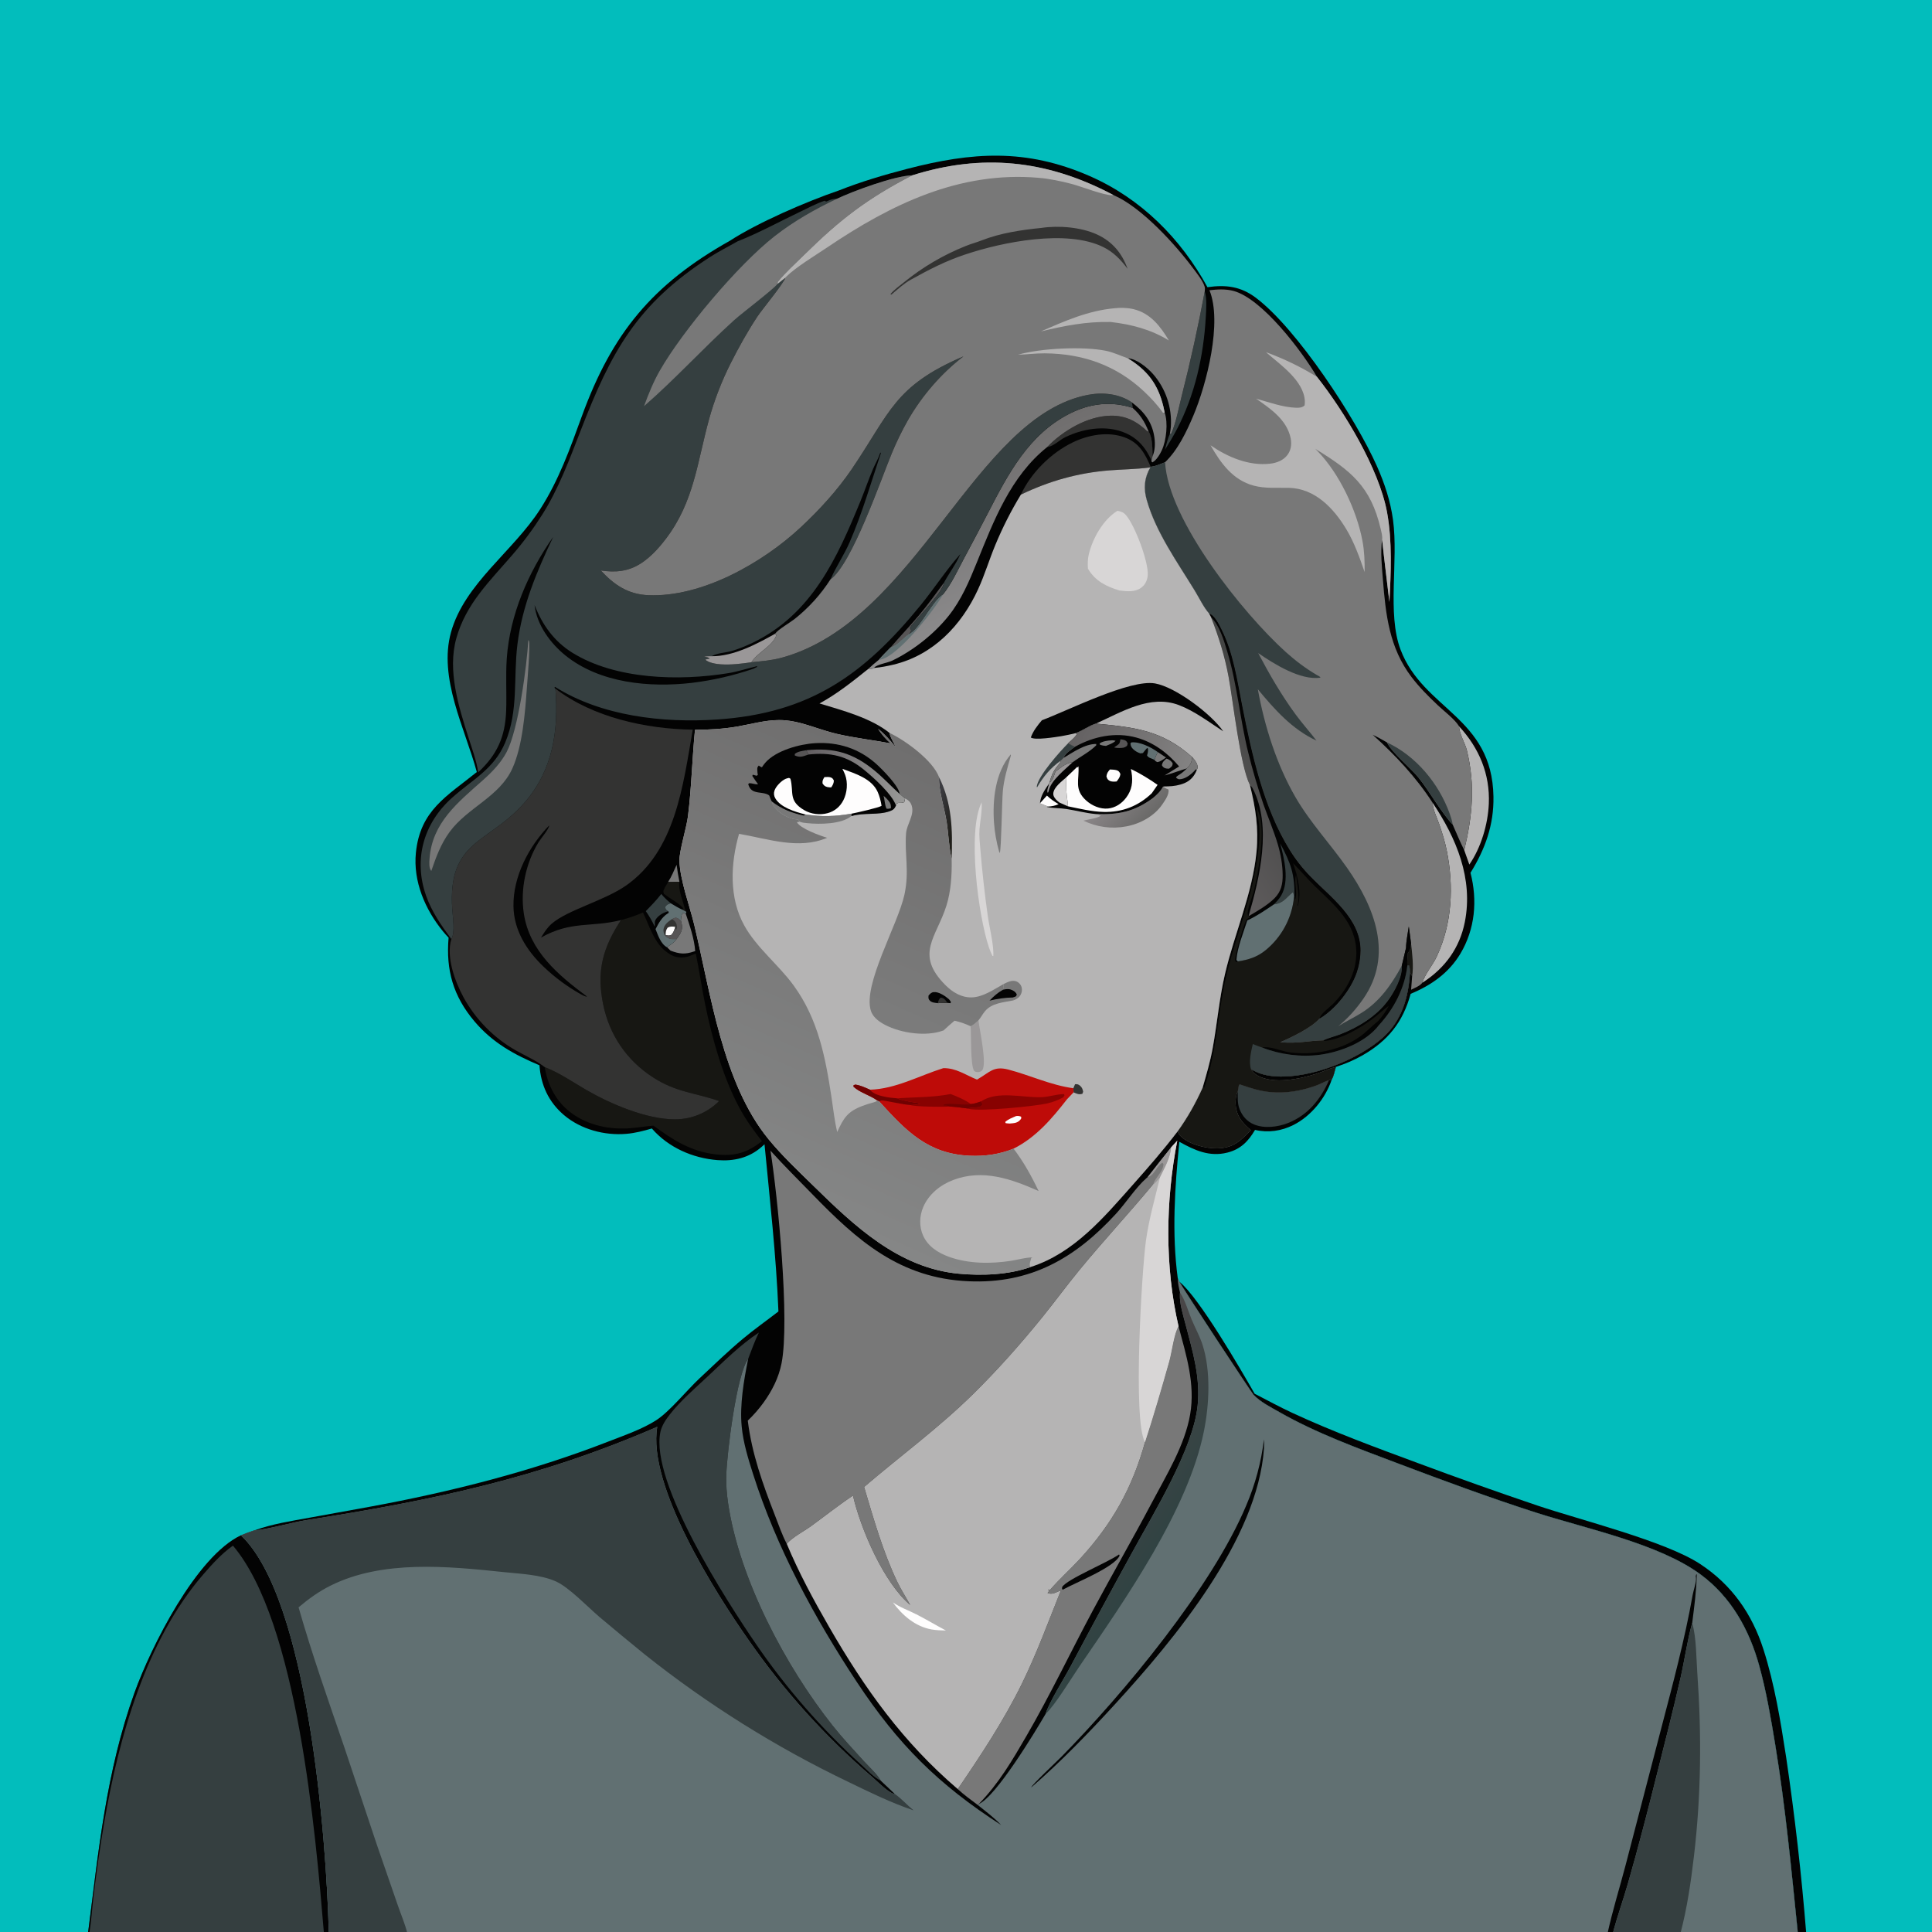 <?xml version="1.0" encoding="utf-8" ?>
<svg xmlns="http://www.w3.org/2000/svg" xmlns:xlink="http://www.w3.org/1999/xlink" width="1023" height="1023">
	<rect width="100%" height="100%" fill="#808080" stroke="none"/>
	<path fill="#02BDBC" d="M0 0L1024 0L1024 1024L956.427 1024L952.016 1024L889.736 1024L853.924 1024L851.138 1024L215.773 1024L174.107 1024L171.552 1024L47.228 1024L46.553 1024L0 1024L0 0Z"/>
	<path fill="#030303" d="M952.016 1024C948.585 990.488 945.45 956.988 939.978 923.718C937.68 909.744 935.274 895.584 931.498 881.92C926.239 862.884 916.608 845.607 900.509 833.702C878.357 817.321 839.769 809.452 813.128 800.865C788.488 792.923 764.342 784.013 740.137 774.856C719.12 766.904 697.109 758.928 677.544 747.77C672.979 745.167 667.338 742.364 663.744 738.514C662.507 737.188 624.899 680.049 624.53 678.712C634.94 687.053 657.113 725.324 664.336 737.981C670.942 741.389 677.505 744.979 684.247 748.107C705.823 758.119 728.395 766.427 750.696 774.679Q782.224 786.43 814.099 797.205C837.155 804.962 881.697 816.013 900.145 828.091C916.93 839.08 927.711 854.487 933.776 873.444C939.644 891.788 942.815 911.304 945.746 930.295Q952.654 976.969 956.427 1024L952.016 1024Z"/>
	<path fill="#353F40" d="M127.61 812.963C163.224 846.865 172.849 973.953 174.085 1022.73Q174.1 1023.36 174.107 1024L171.552 1024L47.228 1024L46.553 1024C52.151 980.401 56.177 938.006 71.241 896.238C79.963 872.055 103.952 824.094 127.61 812.963Z"/>
	<path fill="#030303" d="M127.61 812.963C163.224 846.865 172.849 973.953 174.085 1022.73Q174.1 1023.36 174.107 1024L171.552 1024C167.165 971.191 157.576 858.703 123.353 818.435C123.231 818.518 123.107 818.598 122.987 818.683C117.296 822.755 112.319 828.244 107.749 833.517C77.225 868.735 62.877 920.061 55.174 965.021C52.944 978.032 51.094 991.213 49.499 1004.32C48.727 1010.66 48.386 1017.11 47.331 1023.41L47.228 1024L46.553 1024C52.151 980.401 56.177 938.006 71.241 896.238C79.963 872.055 103.952 824.094 127.61 812.963Z"/>
	<path fill="#030303" d="M444.161 100.855C455.872 96.23 468.095 92.595 480.274 89.435C514.801 80.476 543.246 78.497 576.888 93.18C604.1 105.057 625.214 126.228 639.352 152.07C649.103 150.681 656.933 151.615 664.983 157.669C686.814 174.09 717.921 221.62 729.132 246.933C733.178 256.068 736.236 265.29 737.594 275.207C740.566 296.911 734.365 324.885 741.605 344.007C753.648 375.815 790.087 379.467 790.79 421.832C791.039 436.799 786.421 449.573 778.631 462.149C782.386 476.684 781.089 491.912 773.291 504.954C767.158 515.211 757.821 521.724 746.952 526.234C742.842 541.267 734.912 551.127 721.361 558.859C716.894 561.408 712.24 563.342 707.359 564.937C706.733 567.071 706.26 569.661 705.17 571.591C701.894 581.47 694.308 590.888 684.98 595.635C678.641 598.86 671.491 599.924 664.543 598.288C661.02 604.291 656.954 608.507 649.959 610.29C640.413 612.724 632.563 609.074 624.468 604.583C622.078 628.462 620.408 652.983 623.633 676.867L624.53 678.712C624.899 680.049 662.507 737.188 663.744 738.514C667.338 742.364 672.979 745.167 677.544 747.77C697.109 758.928 719.12 766.904 740.137 774.856C764.342 784.013 788.488 792.923 813.128 800.865C839.769 809.452 878.357 817.321 900.509 833.702C916.608 845.607 926.239 862.884 931.498 881.92C935.274 895.584 937.68 909.744 939.978 923.718C945.45 956.988 948.585 990.488 952.016 1024L889.736 1024L853.924 1024L851.138 1024L215.773 1024L174.107 1024Q174.1 1023.36 174.085 1022.73C172.849 973.953 163.224 846.865 127.61 812.963C130.026 811.943 132.409 811.061 134.91 810.272C144.177 806.914 154.321 805.357 163.987 803.608L195.608 797.865C238.697 789.939 281.349 779.197 322.217 763.266C330.453 760.055 340.082 756.77 347.518 751.974C354.592 747.411 363.69 736.127 370.346 729.89C377.863 722.846 385.374 715.585 393.267 708.976C399.351 703.882 405.904 699.282 412.184 694.425C410.982 664.816 407.636 635.389 404.814 605.908Q404.021 606.628 403.215 607.334C396.623 613.099 388.578 614.949 379.989 614.293C366.836 613.289 353.866 607.598 345.158 597.542C340.716 598.828 336.337 599.967 331.719 600.369C320.114 601.377 307.496 598.016 298.555 590.376C290.453 583.452 286.409 574.564 285.64 564.069C272.16 558.357 260.825 552.169 251.211 540.79C239.988 527.504 236.049 513.663 237.532 496.518Q236.008 494.906 234.588 493.201C225.131 481.649 218.686 466.667 220.216 451.522C222.497 428.949 236.692 421.567 252.477 408.801C246.223 385.699 232.018 359.061 238.827 334.703C246.003 309.037 271.624 292.017 285.982 269.693C295.939 254.212 301.877 237.432 308.132 220.27C324.102 176.454 345.488 150.52 386.471 127.479C401.492 117.757 427.06 106.703 444.161 100.855Z"/>
	<path fill="#787878" d="M358.267 457.908C358.645 460.949 359.167 463.927 359.76 466.932L353.748 467.043C355.579 464.182 356.869 460.996 358.267 457.908Z"/>
	<path fill="#575556" d="M499.791 308.584C499.552 313.916 482.09 330.784 481.88 332.529C481.845 332.821 482.272 333.257 482.421 333.438C482.508 334.705 482.048 334.817 481.288 335.776C477.697 338.078 475.726 341.397 471.528 342.854C476.476 337.05 481.782 331.551 486.691 325.704C491.306 320.206 495.533 314.36 499.791 308.584Z"/>
	<path fill="#171713" d="M359.76 466.932C359.002 470.977 361.638 477.241 362.714 481.332C362.872 481.933 363.07 482.307 363.413 482.815L361.491 481.755L361.655 480.82C359.727 478.543 356.552 476.794 354.081 475.108L351.554 473.285C350.977 471.703 351.377 471.472 352.033 469.976L353.748 467.043L359.76 466.932Z"/>
	<path fill="#353F40" d="M350.146 473.371C351.706 475.254 353.289 476.745 355.164 478.292C353.636 478.818 353.247 478.815 352.247 480.146C352.357 481.122 352.387 481.536 353.251 482.175C353.462 482.331 353.711 482.426 353.941 482.552C351.611 482.99 348.868 484.539 347.473 486.483C346.474 487.875 346.78 488.522 346.774 490.115C346.774 490.3 346.722 490.48 346.696 490.662C345.287 487.745 343.844 485.102 341.959 482.465C344.818 479.523 347.634 476.624 350.146 473.371Z"/>
	<path fill="#787878" d="M360.534 487.648C360.674 486.089 360.558 484.477 361.685 483.354L363.133 483.882C365.219 490.095 367.638 497.014 368.107 503.588L367.525 503.788C362.743 505.46 359.69 505.14 355.025 503.35L353.228 501.609C355.083 499.985 356.804 499.395 358.246 497.205C358.889 496.325 359.557 495.432 360.095 494.481C361.426 492.127 361.32 490.136 360.534 487.648Z"/>
	<path fill="#617072" d="M355.164 478.292C357.239 479.537 359.26 480.804 361.491 481.755L363.413 482.815L363.133 483.882L361.685 483.354C360.558 484.477 360.674 486.089 360.534 487.648C361.32 490.136 361.426 492.127 360.095 494.481C359.557 495.432 358.889 496.325 358.246 497.205C356.804 499.395 355.083 499.985 353.228 501.609C349.913 499.903 348.428 495.211 347.107 491.97C348.856 488.676 350.355 485.733 353.606 483.658C353.771 483.553 353.938 483.453 354.104 483.35L353.941 482.552C353.711 482.426 353.462 482.331 353.251 482.175C352.387 481.536 352.357 481.122 352.247 480.146C353.247 478.815 353.636 478.818 355.164 478.292Z"/>
	<path fill="#333332" d="M355.875 486.643C357.017 486.153 357.579 485.638 358.796 486.225C359.392 486.513 360.035 487.202 360.534 487.648C361.32 490.136 361.426 492.127 360.095 494.481C359.557 495.432 358.889 496.325 358.246 497.205L357.699 497.228C355.191 497.317 354.135 497.262 352.268 495.532C351.512 494.646 351.148 493.092 351.353 491.934C351.796 489.436 353.892 487.92 355.875 486.643Z"/>
	<path fill="#FEFDFD" d="M352.475 495.082C352.495 493.547 352.553 492.531 353.483 491.235C354.954 490.406 355.942 490.58 357.539 490.758C357.043 492.454 356.693 493.666 355.499 494.995C354.145 495.52 353.917 495.397 352.475 495.082Z"/>
	<path fill="#575556" d="M355.875 486.643C357.017 486.153 357.579 485.638 358.796 486.225C359.392 486.513 360.035 487.202 360.534 487.648C361.32 490.136 361.426 492.127 360.095 494.481C359.557 495.432 358.889 496.325 358.246 497.205L357.699 497.228C355.191 497.317 354.135 497.262 352.268 495.532L352.475 495.082C353.917 495.397 354.145 495.52 355.499 494.995C356.693 493.666 357.043 492.454 357.539 490.758C357.657 491.966 357.54 491.349 357.918 492.604C358.447 491.578 358.549 490.727 358.261 489.574C357.885 488.066 357.046 487.511 355.875 486.643Z"/>
	<path fill="#353F40" d="M619.413 229.917L620.236 229.455C622.844 223.393 624.079 216.137 625.708 209.707Q632.706 182.196 637.914 154.29C639.16 158.265 638.694 163.779 638.462 167.956C637.328 188.364 632.7 209.1 623.178 227.287C621.227 231.013 619.066 234.599 616.826 238.157C617.592 235.602 618.216 232.255 619.413 229.917Z"/>
	<path fill="#333332" d="M554.402 236.789C562.639 228.15 575.782 220.355 588.016 220.109C596.005 219.948 601.968 223.083 607.564 228.464L608.179 228.37C610.361 232.316 610.155 237.229 610.267 241.618L609.722 243.607C609.24 242.903 608.847 242.039 608.445 241.278C606.048 236.735 602.848 233.01 598.315 230.465C587.899 224.617 574.521 226.454 564.138 231.451C561.23 232.85 558.404 235.791 555.313 236.58C555.011 236.657 554.706 236.719 554.402 236.789Z"/>
	<path fill="#B5B4B4" d="M772.627 384.625C783.179 396.084 789.019 409.836 788.336 425.591C787.865 436.47 784.228 448.778 778.02 457.789L775.326 450.195C779.653 431.974 781.204 415.851 776.737 397.405C775.761 393.373 772.641 388.621 772.627 384.625Z"/>
	<path fill="#B5B4B4" d="M758.581 425.073C771.136 443.736 780.183 465.323 775.626 488.241C772.928 501.805 765.322 512.362 753.812 519.934C753.58 520.087 753.342 520.231 753.107 520.379C754.678 515.454 758.549 511.197 760.754 506.489C768.991 488.907 769.829 469.247 766.085 450.49C765.128 445.699 763.652 440.995 762.055 436.383C760.951 433.196 758.982 429.238 758.649 425.91C758.622 425.631 758.604 425.352 758.581 425.073Z"/>
	<path fill="#353F40" d="M655.4 578.078L655.986 574.717C656.151 574.542 656.257 574.278 656.481 574.191C656.631 574.133 656.783 574.299 656.935 574.352C661.95 576.104 666.981 577.73 672.29 578.256C680.766 579.097 689.018 577.673 696.987 574.785C699.064 574.033 700.991 572.896 703.068 572.186L703.732 571.965C699.31 582.067 692.516 590.494 682.01 594.642C676.602 596.777 669.529 597.67 664.026 595.404C660.348 593.889 657.807 590.983 656.375 587.32C655.189 584.286 655.374 581.273 655.4 578.078Z"/>
	<path fill="#333332" d="M540.56 261.903C545.934 250.291 556.598 239.759 568.084 234.219C576.41 230.203 586.816 228.315 595.703 231.664C603.229 234.5 606.308 240.215 609.288 247.156L609.089 247.487L608.482 247.569C601.459 248.475 594.276 248.507 587.212 249.08C570.583 250.428 555.572 254.704 540.56 261.903Z"/>
	<defs>
		<linearGradient id="gradient_0" gradientUnits="userSpaceOnUse" x1="515.285" y1="240.574" x2="547.157" y2="317.409">
			<stop offset="0" stop-color="#706E6E"/>
			<stop offset="1" stop-color="#8C8B8C"/>
		</linearGradient>
	</defs>
	<path fill="url(#gradient_0)" d="M499.41 314.63C503.834 309.062 506.933 302.246 510.274 295.986Q516.83 283.79 523.194 271.493C533.803 250.934 544.78 229.921 566.406 218.996C577.153 213.566 588.335 212.255 599.769 215.986C603.743 219.396 606.284 223.541 608.179 228.37L607.564 228.464C601.968 223.083 596.005 219.948 588.016 220.109C575.782 220.355 562.639 228.15 554.402 236.789C535.128 252.249 526.225 275.627 517.262 297.767C513.228 307.734 509.07 317.604 502.304 326.085C494.627 335.71 483.565 344.446 472.437 349.808C469.997 350.984 464.678 351.735 462.955 353.434L463.116 353.661C461.835 354.278 460.991 354.288 459.602 354.317C461.478 352.587 463.367 350.939 465.367 349.351C467.295 347.098 469.471 344.994 471.528 342.854C475.726 341.397 477.697 338.078 481.288 335.776C487.553 332.474 493.142 318.577 499.41 314.63Z"/>
	<path fill="#617072" d="M481.288 335.776C487.553 332.474 493.142 318.577 499.41 314.63C494.656 323.161 476.096 346.743 466.737 349.131C466.175 349.274 465.905 349.29 465.367 349.351C467.295 347.098 469.471 344.994 471.528 342.854C475.726 341.397 477.697 338.078 481.288 335.776Z"/>
	<path fill="#353F40" d="M466.405 942.91C462.637 941.144 459.035 937.147 455.933 934.345Q448.063 927.207 440.625 919.619Q433.187 912.032 426.207 904.021Q419.228 896.01 412.73 887.604Q406.232 879.197 400.238 870.424C385.297 848.637 343.995 784.732 349.697 758.193C350.423 754.812 352.605 751.558 354.732 748.869C360.521 741.548 367.889 735.22 374.697 728.858C383.383 720.741 391.872 712.163 401.823 705.589C399.649 710.084 397.917 714.848 396.162 719.523C389.97 727.869 384.987 769.09 384.581 780.753C384.401 785.914 384.793 791.023 385.552 796.128C391.504 836.169 416.002 882.443 440.952 913.812C446.125 920.317 451.841 926.447 457.446 932.58C460.341 935.748 464.289 939.232 466.405 942.91Z"/>
	<path fill="#787878" d="M624.035 702.277C628.117 717.637 632.941 732.783 630.196 748.879C627.409 765.225 617.593 781.131 609.91 795.663C599.759 814.861 588.896 833.644 578.647 852.782C566.828 874.852 556.06 897.571 543.496 919.22C535.934 932.252 528.872 944.328 518.268 955.223L517.618 955.667C514.057 952.983 510.427 950.365 507.144 947.341C519.419 929.324 531.557 910.99 541.173 891.384C549.023 875.38 555.135 858.627 561.756 842.097Q560.891 842.483 560.018 842.851C558.117 843.657 556.715 844.298 554.692 843.479L555.426 842.53L555.053 841.671L556.116 841.729C560.951 836.1 566.64 831.071 571.689 825.594C588.891 806.935 599.437 788.125 606.289 763.655C610.884 749.529 615.059 735.184 619.095 720.888C620.494 715.934 621.653 705.951 624.035 702.277Z"/>
	<path fill="#030303" d="M592.547 823.076L592.84 823.71C590.154 829.898 569.172 838.139 562.71 841.767C562.177 841.045 562.367 841.502 562.428 840.309C565.182 836.051 586.361 827.458 592.547 823.076Z"/>
	<path fill="#171713" d="M340.464 483.182C344.066 490.664 346.336 499.429 353.404 504.398C356.491 506.665 359.478 507.436 363.274 506.761C365.072 506.441 366.678 505.476 368.422 504.941C370.294 513.913 371.57 522.999 373.411 531.976C377.144 550.177 382.852 570.62 391.739 587.006C395.061 593.131 399.194 598.739 403.437 604.25C395.615 610.49 388.875 612.345 378.974 611.235C365.882 609.767 356.409 603.624 346.008 596.033C341.521 596.385 337.074 597.21 332.59 597.473C321.168 598.143 309.206 595.228 300.403 587.627C293.758 581.89 289.79 573.666 288.447 565.056C295.894 567.857 303.342 572.998 310.229 576.999C323.161 584.512 342.234 592.651 357.198 592.686Q358.016 592.693 358.834 592.659Q359.652 592.625 360.467 592.551Q361.282 592.476 362.092 592.361Q362.902 592.246 363.706 592.091Q364.51 591.936 365.304 591.741Q366.099 591.546 366.883 591.312Q367.668 591.078 368.439 590.805Q369.211 590.532 369.968 590.221Q370.725 589.91 371.465 589.561Q372.206 589.213 372.928 588.828Q373.65 588.443 374.353 588.023Q375.055 587.603 375.735 587.148Q376.416 586.693 377.073 586.205Q377.73 585.717 378.362 585.197Q378.994 584.677 379.599 584.126Q380.204 583.575 380.781 582.995C367.768 578.502 358.061 578.463 345.599 570.355C331.766 561.356 322.671 547.951 319.364 531.768C315.786 514.263 319.155 501.858 328.824 487.178C332.845 486.107 336.643 484.832 340.464 483.182Z"/>
	<path fill="#333332" d="M294.093 364.632C313.893 379.865 342.165 386.031 366.819 386.35C361.68 415.713 357.799 450.581 331.393 468.965C319.974 476.915 300.552 481.794 292.141 489.097C289.711 491.206 288.144 493.755 286.464 496.452C302.509 487.403 312.917 491.215 328.824 487.178C319.155 501.858 315.786 514.263 319.364 531.768C322.671 547.951 331.766 561.356 345.599 570.355C358.061 578.463 367.768 578.502 380.781 582.995Q380.204 583.575 379.599 584.126Q378.994 584.677 378.362 585.197Q377.73 585.717 377.073 586.205Q376.416 586.693 375.735 587.148Q375.055 587.603 374.353 588.023Q373.65 588.443 372.928 588.828Q372.206 589.213 371.465 589.561Q370.725 589.91 369.968 590.221Q369.211 590.532 368.439 590.805Q367.668 591.078 366.883 591.312Q366.099 591.546 365.304 591.741Q364.51 591.936 363.706 592.091Q362.902 592.246 362.092 592.361Q361.282 592.476 360.467 592.551Q359.652 592.625 358.834 592.659Q358.016 592.693 357.198 592.686C342.234 592.651 323.161 584.512 310.229 576.999C303.342 572.998 295.894 567.857 288.447 565.056C283.839 561.493 278.308 559.106 273.24 556.268Q271.048 555.026 268.947 553.634Q266.846 552.242 264.847 550.708Q262.848 549.173 260.96 547.504Q259.073 545.835 257.305 544.038Q255.538 542.242 253.9 540.327Q252.262 538.412 250.761 536.388Q249.26 534.364 247.903 532.24Q246.546 530.117 245.34 527.904C240.892 519.633 236.124 506.697 238.982 497.247C241.091 493.884 239.766 485.633 239.481 481.552C236.883 444.382 258.953 446.846 278.068 424.595C292.889 407.344 295.817 386.611 294.093 364.632Z"/>
	<path fill="#030303" d="M290.836 437.028C290.672 439.041 286.446 443.882 285.22 445.865C278.417 456.872 275.427 470.983 277.373 483.762C280.402 503.657 295.624 516.37 310.852 527.678C309.802 527.805 308.514 526.913 307.545 526.462Q302.163 523.44 297.202 519.767Q292.242 516.094 287.781 511.828C278.818 503.253 272.062 492.523 271.877 479.817C271.647 464.038 280.046 448.159 290.836 437.028Z"/>
	<path fill="#787878" d="M607.727 623.239Q613.861 615.339 620.122 607.541C619.647 613.282 616.73 618.171 614.26 623.26C613.071 624.495 611.909 625.868 610.626 626.998C597.928 642.337 584.341 656.917 571.701 672.3C564.942 680.526 558.653 689.121 551.958 697.396C540.43 711.646 528.066 725.573 514.986 738.424C496.929 756.166 476.713 770.946 457.545 787.347C462.51 804.06 467.517 821.689 475.043 837.446C477.087 841.727 479.657 845.691 481.94 849.839C468.036 838.096 455.795 809.823 451.649 791.917C444.017 796.969 436.892 802.716 429.477 808.071C425.603 810.868 419.556 813.98 416.585 817.45C414.073 812.675 412.216 807.2 410.257 802.173C403.887 785.821 398.114 769.739 395.95 752.23C399.04 749.265 401.804 746.132 404.31 742.655C408.832 736.382 412.338 729.48 413.838 721.849C418.285 699.223 411.841 633.586 407.959 609.245L408.521 609.881C415.425 617.532 422.841 624.833 430.021 632.232C454.016 656.957 476.453 676.853 512.841 678.431C545.712 679.857 569.333 666.272 591.015 642.595C596.355 636.764 601.315 628.855 607.127 623.752C607.325 623.579 607.527 623.41 607.727 623.239Z"/>
	<path fill="#9A9798" d="M607.727 623.239Q613.861 615.339 620.122 607.541C619.647 613.282 616.73 618.171 614.26 623.26C613.071 624.495 611.909 625.868 610.626 626.998C611.789 623.539 615.474 620.741 615.979 617.073C616.105 616.159 616.13 616.536 615.53 615.676C612.567 617.036 611.494 621.845 608.293 623.099C608.112 623.17 607.916 623.192 607.727 623.239Z"/>
	<path fill="#B5B4B4" d="M620.122 607.541L623.375 603.973C617.157 635.726 616.709 670.647 624.035 702.277C621.653 705.951 620.494 715.934 619.095 720.888C615.059 735.184 610.884 749.529 606.289 763.655C599.437 788.125 588.891 806.935 571.689 825.594C566.64 831.071 560.951 836.1 556.116 841.729L555.053 841.671L555.426 842.53L554.692 843.479C556.715 844.298 558.117 843.657 560.018 842.851Q560.891 842.483 561.756 842.097C555.135 858.627 549.023 875.38 541.173 891.384C531.557 910.99 519.419 929.324 507.144 947.341C478.167 922.544 457.981 894.352 438.996 861.436C430.788 847.205 422.906 832.627 416.585 817.45C419.556 813.98 425.603 810.868 429.477 808.071C436.892 802.716 444.017 796.969 451.649 791.917C455.795 809.823 468.036 838.096 481.94 849.839C479.657 845.691 477.087 841.727 475.043 837.446C467.517 821.689 462.51 804.06 457.545 787.347C476.713 770.946 496.929 756.166 514.986 738.424C528.066 725.573 540.43 711.646 551.958 697.396C558.653 689.121 564.942 680.526 571.701 672.3C584.341 656.917 597.928 642.337 610.626 626.998C611.909 625.868 613.071 624.495 614.26 623.26C616.73 618.171 619.647 613.282 620.122 607.541Z"/>
	<path fill="#FEFDFD" d="M472.77 848.467C476.689 851.199 481.063 852.672 485.289 854.832C490.537 857.514 495.635 860.579 500.844 863.355C498.342 863.298 495.71 863.238 493.238 862.792C484.65 861.243 477.772 855.325 472.77 848.467Z"/>
	<path fill="#D8D6D6" d="M620.122 607.541L623.375 603.973C617.157 635.726 616.709 670.647 624.035 702.277C621.653 705.951 620.494 715.934 619.095 720.888C615.059 735.184 610.884 749.529 606.289 763.655C599.739 752.585 604.576 672.802 606.773 656.988C608.373 645.475 611.564 634.524 614.26 623.26C616.73 618.171 619.647 613.282 620.122 607.541Z"/>
	<path fill="#353F40" d="M443.124 105.264C451.947 101.1 473.671 93.069 483.099 92.822C459.224 105.201 445.062 116.028 425.908 134.897C421.202 139.533 416.01 144.129 411.875 149.267L411.716 150.289L415.816 147.06C415.224 149.743 403.647 163.696 401.074 167.573C395.798 175.523 391.132 183.96 386.835 192.472C382.223 201.607 378.248 211.866 375.524 221.708C369.202 244.552 367.578 265.667 352.51 285.389C348.8 290.245 344.505 295.008 339.328 298.335C332.607 302.653 325.833 303.213 318.135 302.067C325.166 309.706 332.614 314.708 343.243 315.157C371.628 316.354 403.772 298.062 424.008 279.2C433.882 269.996 443.461 259.531 451.044 248.354C471.436 218.295 473.496 204.416 510.153 188.7C498.394 197.677 488.139 209.628 480.781 222.43Q475.957 230.931 472.228 239.965C466.57 253.53 451.185 298.5 439.773 306.751Q437.853 309.748 435.692 312.577Q433.53 315.405 431.143 318.045Q428.755 320.685 426.157 323.119Q423.559 325.553 420.769 327.763C418.347 329.682 411.938 333.39 410.4 335.582L411.082 336.328C409.344 341.964 401.057 345.472 397.891 350.663C403.288 350.119 408.722 349.697 413.969 348.251C485.781 328.462 516.002 220.439 576.142 209.08C583.989 207.598 592.665 208.482 599.35 213.097L599.769 215.986C588.335 212.255 577.153 213.566 566.406 218.996C544.78 229.921 533.803 250.934 523.194 271.493Q516.83 283.79 510.274 295.986C506.933 302.246 503.834 309.062 499.41 314.63C493.142 318.577 487.553 332.474 481.288 335.776C482.048 334.817 482.508 334.705 482.421 333.438C482.272 333.257 481.845 332.821 481.88 332.529C482.09 330.784 499.552 313.916 499.791 308.584C502.507 303.552 505.948 299.105 508.311 293.854C508.385 293.691 508.465 293.532 508.541 293.371L508.211 293.737C500.847 302.033 494.569 311.756 487.514 320.411C457.437 357.306 428.841 377.663 379.779 380.971C351.038 382.91 318.58 379.232 293.843 363.68L293.596 364.156L294.093 364.632C295.817 386.611 292.889 407.344 278.068 424.595C258.953 446.846 236.883 444.382 239.481 481.552C239.766 485.633 241.091 493.884 238.982 497.247C233.695 490.084 228.63 482.831 225.639 474.371C218.855 455.179 224.182 436.071 239.256 422.518C250.121 412.749 261.552 407.333 267.524 393.142C274.63 376.257 271.799 358.814 273.972 341.212C276.48 320.896 284.223 302.582 292.924 284.29C279.715 303.095 269.978 325.442 268.344 348.557C267.694 357.752 268.344 367.007 268.017 376.216C267.525 390.083 263.313 399.499 253.213 408.93C252.228 402.529 249.972 396.551 248.018 390.406C242.808 374.031 236.876 355.156 241.597 338.076C246.686 319.667 259.397 307.68 271.371 293.736Q280.037 283.705 287.117 272.497C295.812 258.746 301.552 243.238 307.404 228.136C323.587 186.37 336.995 161.083 376.197 135.944C380.824 132.977 385.784 130.517 390.552 127.783C401.722 123.392 412.721 117.343 423.593 112.17C427.877 110.132 432.239 107.733 436.752 106.26L436.756 106.479L437.605 106.7C439.584 105.791 440.926 105.212 443.124 105.264Z"/>
	<path fill="#030303" d="M283.057 320.397C287.157 330.86 293.35 339.568 302.989 345.576C325.866 359.834 359.624 360.686 385.699 356.428C390.772 355.599 395.719 353.937 400.722 352.761L401.003 353.058L398.877 354.116Q390.97 356.823 382.824 358.692Q374.677 360.56 366.381 361.571C343.971 364.172 317.713 361.769 299.482 347.134C291.465 340.699 284.229 330.879 283.057 320.397Z"/>
	<path fill="#030303" d="M376.831 347.475C379.761 345.693 384.323 345.64 387.65 344.642C391.375 343.525 395.157 341.976 398.653 340.281C429.923 325.124 443.234 295.565 455.665 265.248C457.935 259.71 459.867 253.965 462.202 248.48C463.418 245.622 465.003 243.019 465.996 240.058C466.051 239.896 466.101 239.732 466.154 239.569L466.418 239.991C461.102 255.852 456.586 271.667 449.9 287.091C447.014 293.75 442.91 299.696 439.983 306.267L439.773 306.751Q437.853 309.748 435.692 312.577Q433.53 315.405 431.143 318.045Q428.755 320.685 426.157 323.119Q423.559 325.553 420.769 327.763C418.347 329.682 411.938 333.39 410.4 335.582L411.082 336.328C409.344 341.964 401.057 345.472 397.891 350.663C392.468 351.459 387.229 352.1 381.738 351.778C379.478 351.645 374.96 350.956 373.459 349.244L375.814 348.675C374.78 347.897 374.139 347.933 372.875 347.755C373.991 347.357 375.63 347.516 376.831 347.475Z"/>
	<path fill="#9A9798" d="M376.831 347.475C388.366 347.553 400.588 341.096 410.4 335.582L411.082 336.328C409.344 341.964 401.057 345.472 397.891 350.663C392.468 351.459 387.229 352.1 381.738 351.778C379.478 351.645 374.96 350.956 373.459 349.244L375.814 348.675C374.78 347.897 374.139 347.933 372.875 347.755C373.991 347.357 375.63 347.516 376.831 347.475Z"/>
	<path fill="#787878" d="M279.742 338.936C279.958 339.149 279.992 339.15 280.124 339.518C280.851 341.539 279.244 360.524 278.973 364.331C278.041 377.449 276.697 394.96 271.296 406.903C264.494 421.945 247.574 427.547 238.082 440.5C233.458 446.81 230.877 453.848 228.372 461.174C227.047 459.552 227.298 456.795 227.43 454.818C228.715 435.676 242.567 424.779 255.619 413.187C260.497 408.854 265.176 404.051 268.25 398.229C274.481 386.426 278.965 352.644 279.742 338.936Z"/>
	<path fill="#787878" d="M443.124 105.264C451.947 101.1 473.671 93.069 483.099 92.822C459.224 105.201 445.062 116.028 425.908 134.897C421.202 139.533 416.01 144.129 411.875 149.267L411.716 150.289C409.662 153.126 393.051 165.602 388.656 169.585C372.401 184.315 357.541 200.682 341.028 215.05C343.392 208.562 345.934 202.268 349.369 196.26C361.406 175.199 390.86 140.141 410.208 125.037C420.367 117.106 431.522 110.801 443.124 105.264Z"/>
	<path fill="#787878" d="M483.099 92.822C520.06 81.17 553.848 84.768 588.022 102.465Q588.819 102.876 589.604 103.31C604.255 109.586 622.202 129.222 631.868 142.212C633.862 144.892 636.852 148.534 637.849 151.75C638.107 152.584 637.994 153.441 637.914 154.29Q632.706 182.196 625.708 209.707C624.079 216.137 622.844 223.393 620.236 229.455L619.413 229.917C619.651 228.609 619.871 227.295 619.965 225.969Q620.028 225.025 620.045 224.08Q620.062 223.134 620.032 222.189Q620.002 221.244 619.926 220.302Q619.85 219.359 619.728 218.421Q619.606 217.484 619.438 216.553Q619.27 215.622 619.056 214.701Q618.843 213.78 618.584 212.87Q618.325 211.961 618.023 211.065Q617.72 210.169 617.373 209.289Q617.027 208.409 616.637 207.548Q616.248 206.686 615.817 205.844Q615.386 205.002 614.914 204.183Q614.442 203.363 613.931 202.568Q613.419 201.773 612.869 201.004Q612.319 200.234 611.732 199.493Q611.145 198.752 610.522 198.04C607.502 194.642 601.83 189.957 597.131 189.702C607.49 196.014 613.146 203.362 616.013 215.247Q616.394 216.839 616.69 218.448C618.577 223.889 617.593 233.215 615.199 238.39C614.229 240.49 612.32 243.793 610.166 244.836C609.551 244.126 609.695 244.537 609.722 243.607L610.267 241.618C610.155 237.229 610.361 232.316 608.179 228.37C606.284 223.541 603.743 219.396 599.769 215.986L599.35 213.097C592.665 208.482 583.989 207.598 576.142 209.08C516.002 220.439 485.781 328.462 413.969 348.251C408.722 349.697 403.288 350.119 397.891 350.663C401.057 345.472 409.344 341.964 411.082 336.328L410.4 335.582C411.938 333.39 418.347 329.682 420.769 327.763Q423.559 325.553 426.157 323.119Q428.755 320.685 431.143 318.045Q433.53 315.405 435.692 312.577Q437.853 309.748 439.773 306.751C451.185 298.5 466.57 253.53 472.228 239.965Q475.957 230.931 480.781 222.43C488.139 209.628 498.394 197.677 510.153 188.7C473.496 204.416 471.436 218.295 451.044 248.354C443.461 259.531 433.882 269.996 424.008 279.2C403.772 298.062 371.628 316.354 343.243 315.157C332.614 314.708 325.166 309.706 318.135 302.067C325.833 303.213 332.607 302.653 339.328 298.335C344.505 295.008 348.8 290.245 352.51 285.389C367.578 265.667 369.202 244.552 375.524 221.708C378.248 211.866 382.223 201.607 386.835 192.472C391.132 183.96 395.798 175.523 401.074 167.573C403.647 163.696 415.224 149.743 415.816 147.06L411.716 150.289L411.875 149.267C416.01 144.129 421.202 139.533 425.908 134.897C445.062 116.028 459.224 105.201 483.099 92.822Z"/>
	<path fill="#030303" d="M599.35 213.097C605.75 217.925 610.127 223.467 611.254 231.626C611.722 235.018 611.616 238.429 610.267 241.618C610.155 237.229 610.361 232.316 608.179 228.37C606.284 223.541 603.743 219.396 599.769 215.986L599.35 213.097Z"/>
	<path fill="#B5B4B4" d="M590.252 163.202C593.473 162.855 597.097 162.951 600.245 163.711C609.169 165.866 614.49 172.823 618.927 180.276C609.292 174.394 599.174 171.781 588.056 170.483C575.07 170.231 563.691 172.461 551.152 175.499C563.933 169.921 576.177 164.467 590.252 163.202Z"/>
	<path fill="#B5B4B4" d="M539.025 187.825C551.017 184.37 573.58 183.311 585.522 185.735C589.503 186.543 593.308 188.361 597.131 189.702C607.49 196.014 613.146 203.362 616.013 215.247Q616.394 216.839 616.69 218.448C616.42 218.587 616.087 218.523 615.785 218.541C612.901 214.444 609.39 210.678 605.747 207.251C591.034 193.41 573.269 187.215 553.15 187.093C548.427 187.064 543.743 187.703 539.025 187.825Z"/>
	<path fill="#333332" d="M551.264 120.7C560.501 119.29 572.497 120.259 581.005 124.218C589.032 127.954 594.106 134.068 597.066 142.336C593.428 137.499 589.641 133.505 584.13 130.796C564.774 121.283 530.831 128.135 511.148 134.735C500.824 138.135 491.739 142.838 482.292 148.089C478.528 150.18 475.301 153.206 472.019 155.977L471.452 155.777C473.416 153.376 476.28 151.383 478.694 149.429Q482.389 146.427 486.301 143.713Q490.213 140.999 494.32 138.59Q498.426 136.18 502.703 134.089Q506.981 131.997 511.404 130.236C514.17 129.108 517.043 128.371 519.809 127.284C529.645 123.418 540.783 121.744 551.264 120.7Z"/>
	<path fill="#B5B4B4" d="M483.099 92.822C520.06 81.17 553.848 84.768 588.022 102.465Q588.819 102.876 589.604 103.31C589.339 103.327 589.074 103.352 588.808 103.362C584.771 103.521 572.484 98.729 567.69 97.457C561.904 95.922 555.847 94.656 549.875 94.142C507.957 90.533 471.664 108.265 437.961 131.036C431.468 135.423 421.441 141.405 416.064 146.742C415.968 146.836 415.899 146.954 415.816 147.06L411.716 150.289L411.875 149.267C416.01 144.129 421.202 139.533 425.908 134.897C445.062 116.028 459.224 105.201 483.099 92.822Z"/>
	<path fill="#787878" d="M640.413 153.685C644.665 153.201 648.877 152.927 653.069 154.027C668.31 158.027 689.533 186.173 697.336 199.532C711.783 217.794 730.171 248.175 734.436 271.188C737.275 286.507 736.497 303.258 735.696 318.753C734.425 307.75 732.999 296.757 731.828 285.744C730.901 292.695 731.701 299.804 732.244 306.761C733.706 325.468 735.668 343.065 747.399 358.489C751.585 363.992 756.38 368.752 761.384 373.491C764.849 376.773 770.163 380.668 772.627 384.625C772.641 388.621 775.761 393.373 776.737 397.405C781.204 415.851 779.653 431.974 775.326 450.195C773.104 445.745 771.18 441.147 769.193 436.589C763.15 430.334 756.952 418.926 750.94 411.541C746.903 406.583 736.848 398.352 734.403 393.114C731.913 391.691 729.446 390.278 726.846 389.062C738.787 399.808 749.83 411.521 758.581 425.073C758.604 425.352 758.622 425.631 758.649 425.91C758.982 429.238 760.951 433.196 762.055 436.383C763.652 440.995 765.128 445.699 766.085 450.49C769.829 469.247 768.991 488.907 760.754 506.489C758.549 511.197 754.678 515.454 753.107 520.379C751.984 522.012 748.939 523.183 747.185 524.062L747.725 516.928C747.471 516.262 746.94 515.584 746.561 514.973C745.859 527.839 742.328 540.258 732.459 549.181C719.158 561.205 694.123 570.937 676.116 569.974C671.113 569.707 666.733 568.727 662.397 566.103C663.408 567.616 664.324 568.644 665.931 569.545C674.398 574.291 688.515 571.282 697.225 568.513C700.366 567.514 703.414 565.98 706.577 565.138L707.359 564.937C706.733 567.071 706.26 569.661 705.17 571.591L703.732 571.965L703.068 572.186C700.991 572.896 699.064 574.033 696.987 574.785C689.018 577.673 680.766 579.097 672.29 578.256C666.981 577.73 661.95 576.104 656.935 574.352C656.783 574.299 656.631 574.133 656.481 574.191C656.257 574.278 656.151 574.542 655.986 574.717L655.4 578.078C654.07 580.195 654.049 584.682 654.546 587.101C655.586 592.159 658.574 595.245 662.331 598.437C656.75 604.188 653.056 607.888 644.545 608.054C638.433 608.173 629.392 605.925 625.023 601.439C624.435 600.836 624.008 600.09 623.585 599.369C623.549 599.309 623.511 599.25 623.474 599.191C628.816 591.773 633.059 584.211 636.821 575.884C638.828 568.913 640.834 562.138 642.135 554.983C644.511 541.922 645.626 528.631 648.655 515.685C653.712 494.073 663.224 473.253 665.332 451C666.522 438.44 664.847 427.809 661.838 415.681C656.701 405.569 652.92 371.198 650.556 358.464C648.491 347.342 645.372 337.325 641.251 326.813L640.23 324.884C637.317 321.594 634.95 316.571 632.616 312.753C623.449 297.754 611.962 281.725 607.174 264.687C605.425 258.463 605.877 253.118 609.089 247.487L609.288 247.156C611.979 246.859 614.416 245.73 616.916 244.741C623.702 238.258 628.392 228.393 631.975 219.856C638.934 203.273 647.31 170.64 640.413 153.685Z"/>
	<path fill="#171713" d="M747.134 499.408C747.755 504.792 748.607 511.591 747.725 516.928C747.471 516.262 746.94 515.584 746.561 514.973C746.508 513.634 746.568 512.327 745.99 511.09L745.169 511.407C744.97 509.3 745.338 506.865 745.364 504.716C746.821 502.922 746.932 501.673 747.134 499.408Z"/>
	<path fill="#353F40" d="M734.403 393.114C749.829 400.326 761.834 414.841 767.572 430.72C768.267 432.642 768.912 434.558 769.193 436.589C763.15 430.334 756.952 418.926 750.94 411.541C746.903 406.583 736.848 398.352 734.403 393.114Z"/>
	<path fill="#B5B4B4" d="M670.322 186.473C679.948 189.994 688.599 194.187 697.336 199.532C711.783 217.794 730.171 248.175 734.436 271.188C737.275 286.507 736.497 303.258 735.696 318.753C734.425 307.75 732.999 296.757 731.828 285.744C732.132 284.129 731.436 281.596 731.06 279.99C725.801 257.511 715.3 249.188 696.438 237.655Q696.994 238.206 697.542 238.766C709.135 250.615 718.381 270.189 721.423 286.4C722.459 291.917 722.643 297.307 722.576 302.907C719.872 295.117 717.115 287.265 712.842 280.171C706.186 269.123 696.311 258.641 682.522 258.317C676.244 258.169 669.944 258.781 663.797 257.138C652.809 254.2 646.315 245.175 640.988 235.787C650.038 242.032 661.278 246.815 672.526 245.525C676.049 245.121 679.586 243.767 681.757 240.833C683.575 238.377 684.008 235.228 683.448 232.273C681.584 222.436 672.773 216.391 665.117 211.119C671.857 212.912 679.225 215.701 686.201 215.897C687.954 215.946 689.505 215.895 690.798 214.648C690.878 213.915 690.96 213.201 690.928 212.462C690.453 201.493 677.689 192.981 670.322 186.473Z"/>
	<path fill="#353F40" d="M609.288 247.156C611.979 246.859 614.416 245.73 616.916 244.741C618.548 275.474 658.457 325.125 680.823 345.247C686.023 349.925 691.394 353.964 697.416 357.506C697.986 357.841 698.999 358.191 699.172 358.812C688.622 360.441 674.429 351.441 666.215 345.817C672.115 356.988 678.513 368.056 685.996 378.253C689.512 383.044 693.474 387.444 697.077 392.151C684.264 386.258 674.88 375.654 666.024 364.969C669.548 384.477 675.999 404.879 685.924 422.058C693.659 435.447 704.437 446.903 713.28 459.53C727.948 480.477 737.863 505.687 721.917 528.784C718.134 534.264 713.749 539.191 708.586 543.396C712.546 540.922 716.733 538.9 720.694 536.466C730.532 530.418 736.791 521.326 742.232 511.425C742.992 516.906 738.171 525.578 734.914 529.946C728.759 538.203 719.194 544.051 709.711 547.718C706.829 548.833 703.617 549.574 700.834 550.843C692.021 551.085 687.565 552.689 677.884 551.854C684 549.233 694.441 544.246 698.727 539.321C707.005 534.484 715.253 524.049 718.376 514.993Q718.846 513.625 719.208 512.225Q719.772 510.048 720.069 507.818Q720.366 505.588 720.391 503.339C720.49 486.41 704.508 475.137 693.846 464.111Q690.721 460.926 687.97 457.412Q685.22 453.898 682.878 450.099C668.98 427.802 662.771 399.252 657.731 373.731C655.082 360.314 653.069 346.026 646.955 333.682C645.573 330.89 643.236 325.897 640.23 324.884C637.317 321.594 634.95 316.571 632.616 312.753C623.449 297.754 611.962 281.725 607.174 264.687C605.425 258.463 605.877 253.118 609.089 247.487L609.288 247.156Z"/>
	<path fill="#171713" d="M640.23 324.884C643.236 325.897 645.573 330.89 646.955 333.682C653.069 346.026 655.082 360.314 657.731 373.731C662.771 399.252 668.98 427.802 682.878 450.099Q685.22 453.898 687.97 457.412Q690.721 460.926 693.846 464.111C704.508 475.137 720.49 486.41 720.391 503.339Q720.366 505.588 720.069 507.818Q719.772 510.048 719.208 512.225Q718.846 513.625 718.376 514.993C715.253 524.049 707.005 534.484 698.727 539.321C694.441 544.246 684 549.233 677.884 551.854C687.565 552.689 692.021 551.085 700.834 550.843C703.617 549.574 706.829 548.833 709.711 547.718C719.194 544.051 728.759 538.203 734.914 529.946C738.171 525.578 742.992 516.906 742.232 511.425L744.503 501.867C744.564 498.188 745.462 494.216 745.965 490.551L747.134 499.408C746.932 501.673 746.821 502.922 745.364 504.716C745.338 506.865 744.97 509.3 745.169 511.407L745.99 511.09C746.568 512.327 746.508 513.634 746.561 514.973C745.859 527.839 742.328 540.258 732.459 549.181C719.158 561.205 694.123 570.937 676.116 569.974C671.113 569.707 666.733 568.727 662.397 566.103C663.408 567.616 664.324 568.644 665.931 569.545C674.398 574.291 688.515 571.282 697.225 568.513C700.366 567.514 703.414 565.98 706.577 565.138L707.359 564.937C706.733 567.071 706.26 569.661 705.17 571.591L703.732 571.965L703.068 572.186C700.991 572.896 699.064 574.033 696.987 574.785C689.018 577.673 680.766 579.097 672.29 578.256C666.981 577.73 661.95 576.104 656.935 574.352C656.783 574.299 656.631 574.133 656.481 574.191C656.257 574.278 656.151 574.542 655.986 574.717L655.4 578.078C654.07 580.195 654.049 584.682 654.546 587.101C655.586 592.159 658.574 595.245 662.331 598.437C656.75 604.188 653.056 607.888 644.545 608.054C638.433 608.173 629.392 605.925 625.023 601.439C624.435 600.836 624.008 600.09 623.585 599.369C623.549 599.309 623.511 599.25 623.474 599.191C628.816 591.773 633.059 584.211 636.821 575.884C638.828 568.913 640.834 562.138 642.135 554.983C644.511 541.922 645.626 528.631 648.655 515.685C653.712 494.073 663.224 473.253 665.332 451C666.522 438.44 664.847 427.809 661.838 415.681C656.701 405.569 652.92 371.198 650.556 358.464C648.491 347.342 645.372 337.325 641.251 326.813L640.23 324.884Z"/>
	<path fill="#030303" d="M744.503 501.867C744.564 498.188 745.462 494.216 745.965 490.551L747.134 499.408C746.932 501.673 746.821 502.922 745.364 504.716C745.338 506.865 744.97 509.3 745.169 511.407C743.865 523.135 738.084 534.208 730.148 542.811C723.344 551.785 709.854 556.999 699.048 558.479C688.935 559.865 677.889 558.407 668.389 554.697C672.416 553.72 678.759 556.705 682.951 557.239C695.613 558.85 709.441 556.333 720.009 548.955C723.38 546.602 726.233 543.368 729.541 540.828C731.982 538.286 733.719 535.68 735.396 532.572L734.975 532.869C732.238 534.835 729.856 537.2 727.167 539.225C720.266 544.421 710.01 550.464 701.213 551.21L700.834 550.843C703.617 549.574 706.829 548.833 709.711 547.718C719.194 544.051 728.759 538.203 734.914 529.946C738.171 525.578 742.992 516.906 742.232 511.425L744.503 501.867Z"/>
	<path fill="#353F40" d="M745.169 511.407L745.99 511.09C746.568 512.327 746.508 513.634 746.561 514.973C745.859 527.839 742.328 540.258 732.459 549.181C719.158 561.205 694.123 570.937 676.116 569.974C671.113 569.707 666.733 568.727 662.397 566.103C661.106 562.212 662.457 556.768 663.36 552.83C665.01 553.517 666.706 554.095 668.389 554.697C677.889 558.407 688.935 559.865 699.048 558.479C709.854 556.999 723.344 551.785 730.148 542.811C738.084 534.208 743.865 523.135 745.169 511.407Z"/>
	<path fill="#030303" d="M640.23 324.884C643.236 325.897 645.573 330.89 646.955 333.682C653.069 346.026 655.082 360.314 657.731 373.731C662.771 399.252 668.98 427.802 682.878 450.099Q685.22 453.898 687.97 457.412Q690.721 460.926 693.846 464.111C704.508 475.137 720.49 486.41 720.391 503.339Q720.366 505.588 720.069 507.818Q719.772 510.048 719.208 512.225Q718.846 513.625 718.376 514.993C715.253 524.049 707.005 534.484 698.727 539.321C698.929 537.087 703.872 533.497 705.598 531.792C712.786 524.694 718.144 515.104 718.183 504.821C718.243 488.742 706.979 479.662 696.431 469.419C692.359 465.466 688.67 461.101 684.677 457.057C687.195 464.258 689.223 472.083 687.269 479.658L687.018 478.963L687.014 479.643C688.346 474.377 686.747 468.78 686.311 463.448C684.944 466.186 687.281 473.072 685.738 476.417L685.423 475.128L685.158 475.129Q685.057 476.144 684.906 477.152Q684.755 478.161 684.555 479.161Q684.354 480.161 684.105 481.15Q683.856 482.138 683.559 483.114Q683.261 484.089 682.916 485.049Q682.571 486.009 682.18 486.95Q681.788 487.892 681.351 488.813Q680.913 489.734 680.431 490.633Q679.949 491.531 679.423 492.405Q678.898 493.279 678.33 494.126Q677.762 494.973 677.153 495.791Q676.544 496.609 675.896 497.396Q675.247 498.183 674.561 498.938Q673.875 499.692 673.153 500.412Q672.43 501.132 671.673 501.815Q670.917 502.499 670.127 503.144C665.642 506.784 661.099 508.199 655.477 509.058L654.62 509.47C653.911 508.689 653.944 508.622 654.006 507.598C654.149 505.254 658.995 487.511 660.34 486.572C660.697 486.322 661.549 485.907 661.959 485.699C661.436 485.415 660.902 485.347 660.758 484.712C660.058 481.62 663.186 475.017 663.965 471.704C666.356 461.539 670.306 440.031 666.511 430.273C666.115 429.254 665.94 428.181 665.75 427.108C665.278 429.221 665.934 431.692 666.312 433.811C667.792 442.098 666.137 452.895 664.646 461.077C661.149 480.261 653.528 498.536 649.133 517.537C644.663 536.861 644.369 557.018 637.679 575.871L636.821 575.884C638.828 568.913 640.834 562.138 642.135 554.983C644.511 541.922 645.626 528.631 648.655 515.685C653.712 494.073 663.224 473.253 665.332 451C666.522 438.44 664.847 427.809 661.838 415.681C656.701 405.569 652.92 371.198 650.556 358.464C648.491 347.342 645.372 337.325 641.251 326.813L640.23 324.884Z"/>
	<path fill="#353F40" d="M677.857 446.555C683.571 457.243 685.591 462.84 685.423 475.128L685.158 475.129L684.866 472.807L684.296 472.577C680.708 475.643 679.524 478.193 674.533 478.868C675.982 477.429 677.373 475.935 678.399 474.154C682.877 466.385 680.012 454.651 677.857 446.555Z"/>
	<path fill="#617072" d="M674.533 478.868C679.524 478.193 680.708 475.643 684.296 472.577L684.866 472.807L685.158 475.129Q685.057 476.144 684.906 477.152Q684.755 478.161 684.555 479.161Q684.354 480.161 684.105 481.15Q683.856 482.138 683.559 483.114Q683.261 484.089 682.916 485.049Q682.571 486.009 682.18 486.95Q681.788 487.892 681.351 488.813Q680.913 489.734 680.431 490.633Q679.949 491.531 679.423 492.405Q678.898 493.279 678.33 494.126Q677.762 494.973 677.153 495.791Q676.544 496.609 675.896 497.396Q675.247 498.183 674.561 498.938Q673.875 499.692 673.153 500.412Q672.43 501.132 671.673 501.815Q670.917 502.499 670.127 503.144C665.642 506.784 661.099 508.199 655.477 509.058C655.151 508.877 654.939 508.541 654.682 508.27C655.204 501.547 658.395 493.806 660.448 487.361C665.474 485.062 669.967 481.945 674.533 478.868Z"/>
	<defs>
		<linearGradient id="gradient_1" gradientUnits="userSpaceOnUse" x1="681.375" y1="396.511" x2="629.263" y2="428.712">
			<stop offset="0" stop-color="#444544"/>
			<stop offset="1" stop-color="#5E5B5C"/>
		</linearGradient>
	</defs>
	<path fill="url(#gradient_1)" d="M641.251 326.813C645.802 331.231 648.04 339.079 649.841 345.011C655.077 362.257 656.571 380.784 660.904 398.315Q664.368 412.39 669.064 426.103C671.536 433.1 674.529 440.03 676.628 447.141C678.168 452.36 679.121 457.832 679.176 463.281C679.225 468.125 678.376 472.11 674.845 475.641C671.089 479.396 665.666 482.448 661.096 485.141C667.017 464.774 673.582 437.379 663.324 417.519C662.948 416.792 662.413 416.253 661.838 415.681C656.701 405.569 652.92 371.198 650.556 358.464C648.491 347.342 645.372 337.325 641.251 326.813Z"/>
	<path fill="#B5B4B4" d="M609.089 247.487C605.877 253.118 605.425 258.463 607.174 264.687C611.962 281.725 623.449 297.754 632.616 312.753C634.95 316.571 637.317 321.594 640.23 324.884L641.251 326.813C645.372 337.325 648.491 347.342 650.556 358.464C652.92 371.198 656.701 405.569 661.838 415.681C664.847 427.809 666.522 438.44 665.332 451C663.224 473.253 653.712 494.073 648.655 515.685C645.626 528.631 644.511 541.922 642.135 554.983C640.834 562.138 638.828 568.913 636.821 575.884C633.059 584.211 628.816 591.773 623.474 599.191C616.02 609.002 607.978 618.175 599.81 627.389C584.509 644.652 568.629 663.544 545.868 670.829C534.201 675.038 519.996 675.573 507.741 674.433C475.869 671.468 452.356 649.12 430.611 627.801C422.503 619.853 414.165 612.034 406.958 603.24C382.645 573.578 376.432 526.449 367.621 489.763C365.149 479.47 360.069 466.067 359.761 455.733C359.613 450.764 363.513 438.349 364.272 432.266C366.171 417.029 366.493 401.712 367.997 386.45C375.394 386.392 382.781 386.003 390.085 384.762C397.442 383.512 404.965 381.31 412.453 381.273C423.122 381.221 432.887 386.222 443.108 388.591C452.477 390.764 462.131 391.84 471.591 393.617C469.126 391.511 466.648 388.633 464.922 385.897C468.428 388.625 471.322 391.993 474.12 395.417C473.241 392.939 471.398 390.695 471.024 388.109C461.202 380.157 445.96 376.134 433.943 372.487C443.256 367.397 451.355 360.93 459.602 354.317C460.991 354.288 461.835 354.278 463.116 353.661C466.446 353.341 469.772 352.717 473.022 351.941C494.037 346.924 509.118 331.19 517.904 312.02C521.384 304.427 523.807 296.319 527.013 288.6Q532.76 274.731 540.56 261.903C555.572 254.704 570.583 250.428 587.212 249.08C594.276 248.507 601.459 248.475 608.482 247.569L609.089 247.487Z"/>
	<path fill="#333332" d="M568.341 576.22L569.249 574.095C570.417 574.021 570.944 574.095 571.917 574.917C572.948 575.789 573.297 576.803 573.533 578.074L573.162 579.135C571.386 579.775 570.113 579.123 568.453 578.403L568.341 576.22Z"/>
	<path fill="#787878" d="M531.382 521.065C533.417 520.063 535.927 518.739 538.224 519.681Q538.446 519.773 538.657 519.888Q538.869 520.002 539.067 520.138Q539.266 520.273 539.449 520.428Q539.633 520.583 539.799 520.756Q539.966 520.929 540.114 521.118Q540.263 521.307 540.391 521.511Q540.519 521.714 540.625 521.929Q540.732 522.145 540.816 522.37C541.374 523.871 541.12 525.605 540.316 526.965C539.464 528.407 538.069 529.13 536.559 529.713L536.418 528.17C536.971 528.015 537.512 527.745 538.041 527.524L538.434 526.55C538.06 525.89 537.731 525.364 537.093 524.923C535.025 523.495 533.552 523.545 531.183 524.016L531.382 521.065Z"/>
	<path fill="#353F40" d="M561.801 402.665C556.151 406.706 552.613 410.983 549.125 416.929L548.963 416.524C549.488 411.036 561.455 397.664 565.556 393.59L569.144 395.45C567.242 396.925 563.912 398.915 563.204 401.276L561.801 402.665Z"/>
	<defs>
		<linearGradient id="gradient_2" gradientUnits="userSpaceOnUse" x1="506.754" y1="431.951" x2="494.746" y2="428.049">
			<stop offset="0" stop-color="#1F1E19"/>
			<stop offset="1" stop-color="#3C3C41"/>
		</linearGradient>
	</defs>
	<path fill="url(#gradient_2)" d="M497.233 411.509C504.134 425.3 504.442 439.61 503.901 454.681C502.415 448.432 502.233 441.494 501.235 435.099C500.109 427.883 496.984 418.59 497.233 411.509Z"/>
	<path fill="#787878" d="M408.644 424.355C413.984 428.463 419.015 430.37 425.524 431.871L426.265 431.536L426.28 431.217C435.242 432.58 442.026 432.338 450.967 430.827L450.793 432.128C445.431 436.482 434.055 436.533 427.515 435.866C426.093 435.721 424.749 435.639 423.417 435.082C423.213 434.677 422.898 434.322 422.625 433.96C419.244 433.717 416.343 432.556 413.558 430.622C411.628 429.281 409.084 426.716 408.644 424.355Z"/>
	<path fill="#9A9798" d="M518.085 540.309C518.642 545.071 522.773 563.672 520.025 566.777C519.507 567.363 518.795 567.562 518.032 567.66C517.385 567.744 516.204 567.549 515.821 567.026C513.762 564.219 514.341 547.781 513.94 543.387C515.531 542.745 516.803 541.43 518.085 540.309Z"/>
	<path fill="#787878" d="M535.199 399.465C535.287 400.101 535.319 399.855 535.144 400.469C533.469 406.364 531.6 412.583 531.022 418.699C530.518 424.039 530.228 449.427 529.383 451.716L529.028 450.924Q527.96 447.153 527.281 443.293Q526.603 439.432 526.32 435.523C525.49 423.534 526.983 408.92 535.199 399.465Z"/>
	<path fill="#D8D6D6" d="M519.768 424.871C520.145 429.453 518.955 434.641 518.633 439.255C518.404 442.522 518.798 445.923 519.052 449.189Q520.528 467.15 523.031 484.996C523.854 490.88 526.334 500.587 525.957 506.204L525.477 506.137C524.77 504.635 524.127 503.125 523.603 501.549C518.012 484.738 512.082 440.31 519.768 424.871Z"/>
	<defs>
		<linearGradient id="gradient_3" gradientUnits="userSpaceOnUse" x1="605.237" y1="434.753" x2="590.52" y2="420.007">
			<stop offset="0" stop-color="#6B6A69"/>
			<stop offset="1" stop-color="#888486"/>
		</linearGradient>
	</defs>
	<path fill="url(#gradient_3)" d="M610.433 422.6C612.585 420.846 614.52 419.021 615.819 416.541C615.985 416.656 616.148 416.777 616.318 416.888C617.088 417.39 617.87 417.718 618.713 418.072C619.18 420.657 616.855 423.857 615.422 425.965C611.214 432.153 603.66 436.236 596.397 437.568Q594.965 437.843 593.516 438.002Q592.066 438.16 590.608 438.202Q589.151 438.243 587.695 438.168Q586.239 438.091 584.793 437.898Q583.348 437.705 581.923 437.397Q580.498 437.088 579.102 436.665Q577.707 436.242 576.35 435.709Q574.993 435.175 573.683 434.534C575.966 433.862 581.225 433.297 582.841 431.909C581.965 431.545 581.108 431.285 580.192 431.039C592.189 431.503 600.682 429.804 610.433 422.6Z"/>
	<path fill="#D8D6D6" d="M591.629 270.487C593.518 270.747 594.848 271.248 596.125 272.681C600.893 278.036 608.247 297.608 607.738 304.589C607.553 307.123 606.44 309.565 604.387 311.114C600.981 313.686 596.773 313.128 592.82 312.681C585.807 310.558 579.919 307.686 576.066 301.116C575.899 298.561 575.907 296.058 576.508 293.555C578.562 285.006 584.099 275.214 591.629 270.487Z"/>
	<path fill="#030303" d="M569.656 388.183C567.11 388.79 564.552 389.391 561.966 389.802C558.95 390.282 547.977 392.08 545.827 390.51C546.979 387.159 549.411 384.059 551.688 381.379C565.418 376.271 598.404 359.518 611.626 361.883C622.568 363.839 641.517 378.175 647.708 387.242C640.28 382.407 632.556 376.515 624.256 373.355C609.025 367.554 593.905 377.017 580.306 383.146C576.665 384.229 573.377 386.817 569.656 388.183Z"/>
	<path fill="#030303" d="M569.656 388.183C573.377 386.817 576.665 384.229 580.306 383.146C600.806 385.107 615.23 386.606 631.223 400.851C632.582 402.395 634.516 404.587 634.046 406.866C633.991 407.13 633.831 407.36 633.724 407.608C632.561 410.775 630.431 413.292 627.275 414.635C624.46 415.832 621.274 416.341 618.242 416.384C617.458 416.395 616.576 416.364 615.819 416.541C614.52 419.021 612.585 420.846 610.433 422.6C600.682 429.804 592.189 431.503 580.192 431.039C574.926 430.559 569.855 429.175 564.644 428.359C561.185 427.818 557.758 428.027 554.307 427.289L555.013 427.06C553.534 426.547 552.103 425.935 550.662 425.326C551.089 421.131 553.102 418.5 555.353 415.053L555.694 414.404C556.688 410.819 557.716 408.212 560.157 405.296C560.91 404.397 561.433 403.804 561.801 402.665L563.204 401.276C563.912 398.915 567.242 396.925 569.144 395.45L565.556 393.59C567.21 392.086 568.913 390.664 570.236 388.848L569.656 388.183Z"/>
	<path fill="#787878" d="M587.084 392.118C588.35 392.009 589.461 391.836 590.688 392.275C589.376 393.584 587.322 394.208 585.634 394.961C584.509 394.882 583.595 394.75 582.523 394.397L582.229 393.707C583.72 392.551 585.26 392.422 587.084 392.118Z"/>
	<path fill="#787878" d="M613.031 398.216L617.422 401.109C616.025 402.027 614.429 403.363 612.751 403.535C612.063 403.167 611.792 403.068 611.35 402.403C611.684 400.978 612.417 399.546 613.031 398.216Z"/>
	<path fill="#575556" d="M593.267 391.46C593.869 391.56 594.723 391.634 595.312 391.85C596.521 392.293 596.586 392.661 597.146 393.749L596.74 394.95C595.233 396.086 594.681 395.954 592.842 396.075C591.782 396.095 590.938 396.003 589.907 395.756Q590.638 395.286 591.359 394.799C592.975 393.688 592.932 393.364 593.267 391.46Z"/>
	<path fill="#787878" d="M617.579 401.7C617.755 401.748 617.937 401.777 618.107 401.844C619.33 402.328 620.433 403.131 620.963 404.341C620.748 405.903 620.242 406.001 619.075 406.999C618.486 407.008 618.136 407.038 617.527 406.921C616.337 406.693 615.744 406.168 615.202 405.155C615.643 403.302 616.232 402.993 617.579 401.7Z"/>
	<path fill="#FEFDFD" d="M554.352 421.267C556.308 423.146 558.209 424.431 560.535 425.786C558.905 426.592 556.823 427.016 555.013 427.06C553.534 426.547 552.103 425.935 550.662 425.326L554.352 421.267Z"/>
	<path fill="#9A9798" d="M558.833 408.578C561.358 406.681 564.659 403.801 567.913 403.667C563.958 407.457 556.571 413.17 555.375 418.506C555.323 418.737 555.125 419.303 555.034 419.57L554.66 419.699C554.274 417.873 555.245 416.856 555.353 415.053L555.694 414.404C557.634 412.927 558.065 410.783 558.833 408.578Z"/>
	<path fill="#FEFDFD" d="M587.702 407.437C588.813 407.507 590.07 407.521 591.144 407.808C592.424 408.15 592.754 408.761 593.265 409.887C593.033 411.559 592.254 412.483 591.273 413.782C590.122 413.917 588.522 414.017 587.458 413.384C586.32 412.707 586.245 412.242 585.864 411.062C586.094 409.379 586.649 408.677 587.702 407.437Z"/>
	<path fill="#787878" d="M631.223 400.851C632.582 402.395 634.516 404.587 634.046 406.866C633.991 407.13 633.831 407.36 633.724 407.608L633.153 407.405C631.277 409.563 628.355 412.086 625.391 412.537C623.991 412.75 623.753 412.568 622.705 411.783C623.188 410.95 622.917 411.185 623.687 410.699C625.345 409.652 626.63 408.711 628.021 407.311L628.464 406.856C630.456 404.779 631.029 403.767 631.223 400.851Z"/>
	<path fill="#617072" d="M611.35 402.403C609.957 401.55 608.109 401.447 607.366 399.986C607.79 398.611 607.984 397.794 607.839 396.328L607.382 396.091C606.774 396.757 606.195 397.415 605.644 398.131C605.491 398.33 605.342 398.532 605.191 398.733L603.83 398.917C602.383 398.408 601.323 397.868 600.176 396.823C599.126 395.866 598.622 394.982 598.581 393.572L599.139 393.102C603.44 392.632 609.65 395.703 613.031 398.216C612.417 399.546 611.684 400.978 611.35 402.403Z"/>
	<path fill="#D8D6D6" d="M560.988 424.953C560.634 424.683 560.275 424.419 559.942 424.125C558.859 423.171 557.64 421.745 557.718 420.217C557.893 416.796 562.35 413.668 564.66 411.548C564.334 416.269 564.619 420.525 565.373 425.189C565.471 425.795 565.459 426.307 565.376 426.913L560.988 424.953Z"/>
	<path fill="#787878" d="M563.204 401.276C568.191 398.314 574.477 393.888 580.449 393.927L580.461 394.64C576.938 398.179 571.952 400.67 567.913 403.667C564.659 403.801 561.358 406.681 558.833 408.578C558.065 410.783 557.634 412.927 555.694 414.404C556.688 410.819 557.716 408.212 560.157 405.296C560.91 404.397 561.433 403.804 561.801 402.665L563.204 401.276Z"/>
	<path fill="#FEFDFD" d="M564.66 411.548L570.176 406.275L570.177 405.938L570.458 406.403L571.045 405.769C571.572 412.948 568.535 417.953 575.187 423.917C578.215 426.631 582.595 428.521 586.712 428.109C590.595 427.721 593.917 425.493 596.254 422.431C599.399 418.309 599.957 413.941 599.149 408.972Q598.998 408.068 598.797 407.173C603.831 409.59 608.372 412.401 612.95 415.581L609.868 420.038C602.697 426.854 594.274 430.155 584.323 429.919C577.989 429.769 571.572 428.159 565.376 426.913C565.459 426.307 565.471 425.795 565.373 425.189C564.619 420.525 564.334 416.269 564.66 411.548Z"/>
	<defs>
		<linearGradient id="gradient_4" gradientUnits="userSpaceOnUse" x1="571.977" y1="382.679" x2="627.199" y2="409.309">
			<stop offset="0" stop-color="#646162"/>
			<stop offset="1" stop-color="#838282"/>
		</linearGradient>
	</defs>
	<path fill="url(#gradient_4)" d="M569.656 388.183C573.377 386.817 576.665 384.229 580.306 383.146C600.806 385.107 615.23 386.606 631.223 400.851C631.029 403.767 630.456 404.779 628.464 406.856C624.501 408.035 620.662 409.551 616.656 410.601L624.347 405.833C618.361 398.764 610.847 393.086 601.84 390.579C590.696 387.478 579.094 389.895 569.144 395.45L565.556 393.59C567.21 392.086 568.913 390.664 570.236 388.848L569.656 388.183Z"/>
	<path fill="#BE0B08" d="M517.316 571.643L517.83 571.353C524.103 567.771 526.053 564.288 533.935 566.346C545.473 569.357 556.409 574.619 568.341 576.22L568.453 578.403L564.946 582.115C556.886 592.453 548.62 602.185 536.697 608.211C529.338 611.219 521.41 612.324 513.491 611.972C491.248 610.984 479.765 598.842 465.579 583.248L464.628 582.788C460.7 579.862 455.55 578.711 451.944 575.433L451.927 574.686L452.808 574.304C455.562 574.617 458.124 575.932 460.662 576.996C474.298 576.593 486.71 569.589 499.47 565.593C506.287 565.463 511.25 569.225 517.316 571.643Z"/>
	<path fill="#FEFDFD" d="M538.06 590.945C539.154 590.816 539.687 590.892 540.708 591.305C540.716 592.238 540.888 592.104 540.412 592.722C538.882 594.703 536.933 594.708 534.623 594.917C533.924 594.91 533.223 594.8 532.528 594.724L532.252 594.088C533.887 592.576 536.044 591.835 538.06 590.945Z"/>
	<path fill="#700101" d="M464.628 582.788C460.7 579.862 455.55 578.711 451.944 575.433L451.927 574.686L452.808 574.304C455.562 574.617 458.124 575.932 460.662 576.996C462.221 579.329 466.453 580.347 469.129 580.857C471.11 581.234 473.138 581.405 475.144 581.588C476.892 582.639 484.913 583.987 487.212 584.139C485.821 585.134 483.795 585.003 482.129 585.119C478.642 585.026 468.09 582.521 466.772 582.685C466.335 582.739 465.977 583.06 465.579 583.248L464.628 582.788Z"/>
	<path fill="#880201" d="M475.144 581.588C484.673 580.872 493.897 581.136 503.383 579.291C507.068 580.731 510.855 582.269 514.076 584.61C516.02 584.416 517.665 583.857 519.502 583.211L520.214 584.607C519.79 585.542 519.771 585.694 518.715 586.013C516.676 586.63 514.421 586.224 512.405 586.951C509.219 586.478 506.085 586.101 502.87 585.907C499.803 586.219 484.259 586.038 482.129 585.119C483.795 585.003 485.821 585.134 487.212 584.139C484.913 583.987 476.892 582.639 475.144 581.588Z"/>
	<path fill="#700101" d="M519.502 583.211L520.214 584.607C519.79 585.542 519.771 585.694 518.715 586.013C516.676 586.63 514.421 586.224 512.405 586.951C509.219 586.478 506.085 586.101 502.87 585.907C502.029 585.296 500.57 585.417 499.528 585.324L499.603 584.977C502.489 583.637 510.032 585.493 514.076 584.61C516.02 584.416 517.665 583.857 519.502 583.211Z"/>
	<path fill="#880201" d="M519.502 583.211C528.086 577.32 541.748 581.351 551.532 580.961C555.535 580.801 559.491 579.355 563.308 579.31L563.677 579.906L562.987 581.059C560.12 582.586 557.42 583.625 554.245 584.322C547.494 585.804 519.123 588.645 512.993 587.134C512.794 587.085 512.601 587.012 512.405 586.951C514.421 586.224 516.676 586.63 518.715 586.013C519.771 585.694 519.79 585.542 520.214 584.607L519.502 583.211Z"/>
	<defs>
		<linearGradient id="gradient_5" gradientUnits="userSpaceOnUse" x1="510.007" y1="406.239" x2="409.722" y2="634.785">
			<stop offset="0" stop-color="#6F6E6E"/>
			<stop offset="1" stop-color="#858686"/>
		</linearGradient>
	</defs>
	<path fill="url(#gradient_5)" d="M367.997 386.45C375.394 386.392 382.781 386.003 390.085 384.762C397.442 383.512 404.965 381.31 412.453 381.273C423.122 381.221 432.887 386.222 443.108 388.591C452.477 390.764 462.131 391.84 471.591 393.617C469.126 391.511 466.648 388.633 464.922 385.897C468.428 388.625 471.322 391.993 474.12 395.417C473.241 392.939 471.398 390.695 471.024 388.109C479.408 392.009 493.992 402.707 497.233 411.509C496.984 418.59 500.109 427.883 501.235 435.099C502.233 441.494 502.415 448.432 503.901 454.681L503.918 455.364C504.056 463.351 503.522 471.969 501.114 479.614C495.821 496.42 484.185 505.214 500.664 521.677C504.385 525.395 509.02 528.214 514.431 528.128C520.437 528.031 526.275 523.882 531.382 521.065L531.183 524.016C533.552 523.545 535.025 523.495 537.093 524.923C537.731 525.364 538.06 525.89 538.434 526.55L538.041 527.524C537.512 527.745 536.971 528.015 536.418 528.17L536.559 529.713C531.374 530.77 525.29 531.057 521.623 535.358C520.302 536.907 519.388 538.774 518.085 540.309C516.803 541.43 515.531 542.745 513.94 543.387C511.098 542.093 508.495 541.134 505.425 540.471C503.465 542.155 501.495 543.822 499.623 545.604C498.906 545.856 498.2 546.096 497.466 546.297C488.302 548.807 475.155 546.699 467.046 541.776C464.566 540.27 462.07 538.123 461.151 535.271C456.693 521.421 475.541 489.469 478.932 473.59C481.579 461.197 478.915 452.639 479.764 441.251C480.12 436.48 484.193 431.721 482.821 426.85C482.228 424.745 481.104 423.75 479.241 422.746L478.782 424.706C477.127 425.655 475.835 424.472 474.604 425.702L474.425 426.536C473.673 428.168 473.001 428.842 471.289 429.472C464.966 431.795 457.473 430.122 450.793 432.128L450.967 430.827C442.026 432.338 435.242 432.58 426.28 431.217L426.265 431.536L425.524 431.871C419.015 430.37 413.984 428.463 408.644 424.355C409.084 426.716 411.628 429.281 413.558 430.622C416.343 432.556 419.244 433.717 422.625 433.96C422.898 434.322 423.213 434.677 423.417 435.082L421.973 435.372C423.832 438.765 434.24 442.497 437.99 443.615C422.864 450.057 406.765 444.14 391.329 441.526C386.815 457.176 385.959 475.224 394.015 489.906C400.533 501.789 412.252 510.819 420.256 521.83C433.268 539.728 437.101 559.948 440.325 581.303C441.233 587.314 441.876 593.511 443.31 599.414C446.67 591.975 448.823 588.537 456.678 585.582Q459.548 584.482 462.524 583.718C463.39 583.489 463.893 583.277 464.628 582.788L465.579 583.248C479.765 598.842 491.248 610.984 513.491 611.972C521.41 612.324 529.338 611.219 536.697 608.211C541.974 615.167 546.199 622.771 549.942 630.644C535.465 624.247 520.395 618.864 504.724 624.811C497.905 627.398 491.764 632.32 488.855 639.145C486.827 643.903 486.65 649.392 488.749 654.16C491.302 659.958 496.642 663.342 502.382 665.447C512.684 669.224 524.861 669.281 535.582 667.561C539.211 666.979 542.98 665.844 546.64 665.791L546.028 666.194C545.651 667.668 545.043 668.967 545.366 670.481L545.868 670.829C534.201 675.038 519.996 675.573 507.741 674.433C475.869 671.468 452.356 649.12 430.611 627.801C422.503 619.853 414.165 612.034 406.958 603.24C382.645 573.578 376.432 526.449 367.621 489.763C365.149 479.47 360.069 466.067 359.761 455.733C359.613 450.764 363.513 438.349 364.272 432.266C366.171 417.029 366.493 401.712 367.997 386.45Z"/>
	<path fill="#030303" d="M531.183 524.016C533.552 523.545 535.025 523.495 537.093 524.923C537.731 525.364 538.06 525.89 538.434 526.55L538.041 527.524C537.512 527.745 536.971 528.015 536.418 528.17C532.203 528.227 528.057 528.864 523.962 529.837C526.234 527.462 528.306 525.608 531.183 524.016Z"/>
	<path fill="#030303" d="M496.566 531.171C495.204 531.007 493.446 530.919 492.416 529.897C491.456 528.946 491.589 528.394 491.662 527.17C492.472 526.231 493.107 525.457 494.436 525.319C496.972 525.055 500.333 527.276 502.216 528.879C502.77 529.352 503.116 529.908 503.502 530.514L503.312 531.186C502.76 531.138 502.125 531.131 501.586 531.013L496.566 531.171Z"/>
	<path fill="#333332" d="M496.566 531.171C496.971 529.8 496.998 529.224 498.075 528.246C499.319 528.369 499.914 528.744 500.726 529.733C501.126 530.219 501.277 530.503 501.586 531.013L496.566 531.171Z"/>
	<path fill="#030303" d="M408.644 424.355C408.113 423.4 407.749 422.266 407.331 421.251C405.527 419.583 401.603 420.02 399.267 419.017C397.43 418.227 396.821 417.069 396.178 415.299L396.591 414.73C398.254 414.615 399.766 415.484 401.388 415.233C400.325 413.817 399.334 412.379 398.374 410.893L398.568 410.207L400.615 410.765L401.254 410.357C401.15 409.504 401.02 408.632 400.993 407.773C400.958 406.632 400.942 406.201 401.79 405.36C402.849 406.129 402.294 405.832 403.437 406.278Q404.227 405.041 405.176 403.923C410.76 397.408 423.436 393.967 431.738 393.502C443.963 392.817 455.018 396.403 464.137 404.648C467.171 407.392 476.132 416.418 476.327 420.375L479.241 422.746L478.782 424.706C477.127 425.655 475.835 424.472 474.604 425.702L474.425 426.536C473.673 428.168 473.001 428.842 471.289 429.472C464.966 431.795 457.473 430.122 450.793 432.128L450.967 430.827C442.026 432.338 435.242 432.58 426.28 431.217L426.265 431.536L425.524 431.871C419.015 430.37 413.984 428.463 408.644 424.355Z"/>
	<path fill="#787878" d="M467.863 421.382C468.795 422.138 469.726 423.08 470.489 424.005C471.558 425.301 471.841 426.305 471.738 427.95C470.86 428.228 470.341 428.326 469.425 428.198C468.474 426.341 468.446 423.48 467.863 421.382Z"/>
	<path fill="#575556" d="M428.116 399.517L427.389 399.774C424.924 400.636 423.329 401.208 420.815 399.987L420.871 399.175C422.59 397.825 424.798 397.654 426.895 397.247L428.116 399.517Z"/>
	<path fill="#FEFDFD" d="M436.539 411.476C437.429 411.458 438.68 411.316 439.53 411.543C440.786 411.877 441.005 412.312 441.546 413.35C441.437 414.889 440.949 415.679 440.14 416.928C439.468 416.894 438.669 416.902 438.006 416.73C436.74 416.401 436.222 415.852 435.524 414.809C435.421 413.261 435.766 412.747 436.539 411.476Z"/>
	<defs>
		<linearGradient id="gradient_6" gradientUnits="userSpaceOnUse" x1="429.152" y1="411.034" x2="477.348" y2="410.472">
			<stop offset="0" stop-color="#646063"/>
			<stop offset="1" stop-color="#979796"/>
		</linearGradient>
	</defs>
	<path fill="url(#gradient_6)" d="M426.895 397.247C441.576 395.792 451.637 398.612 463.074 408.016C467.762 411.87 471.844 416.314 476.327 420.375L479.241 422.746L478.782 424.706C477.127 425.655 475.835 424.472 474.604 425.702L474.425 426.536C472.403 420.551 462.49 411.686 457.564 407.66C448.37 400.147 439.704 398.279 428.116 399.517L426.895 397.247Z"/>
	<path fill="#FEFDFD" d="M426.28 431.217C421.089 429.875 413.388 427.64 410.529 422.72C409.762 421.399 409.613 419.988 410.116 418.549C410.917 416.255 413.821 413.313 416.06 412.371C416.625 412.133 417.204 412.024 417.801 411.904L418.537 412.327C420.467 419.595 417.259 423.907 425.785 428.954C429.439 431.118 434.18 431.68 438.268 430.56C441.977 429.544 444.835 427.123 446.576 423.709C448.577 419.783 449.038 414.429 447.499 410.268C447.097 409.184 446.569 408.135 446.055 407.101C452.866 409.666 461.568 412.199 464.77 419.412C465.778 421.683 466.391 424.224 466.788 426.674C465.334 427.699 453.343 430.371 450.967 430.827C442.026 432.338 435.242 432.58 426.28 431.217Z"/>
	<path fill="#617072" d="M623.633 676.867L624.53 678.712C624.899 680.049 662.507 737.188 663.744 738.514C667.338 742.364 672.979 745.167 677.544 747.77C697.109 758.928 719.12 766.904 740.137 774.856C764.342 784.013 788.488 792.923 813.128 800.865C839.769 809.452 878.357 817.321 900.509 833.702C916.608 845.607 926.239 862.884 931.498 881.92C935.274 895.584 937.68 909.744 939.978 923.718C945.45 956.988 948.585 990.488 952.016 1024L889.736 1024L853.924 1024L851.138 1024L215.773 1024L174.107 1024Q174.1 1023.36 174.085 1022.73C172.849 973.953 163.224 846.865 127.61 812.963C130.026 811.943 132.409 811.061 134.91 810.272C139.328 810.357 155.596 805.949 161.886 804.963C229.037 794.441 284.923 782.863 348.024 755.496C342.643 786.344 378.575 843.096 396.302 868.305Q403.313 878.392 410.949 888.015Q418.586 897.637 426.817 906.756Q435.049 915.875 443.842 924.453Q452.635 933.031 461.955 941.034C464.539 943.273 469.913 948.794 473.114 949.801C473.317 949.865 473.538 949.841 473.75 949.861L466.405 942.91C464.289 939.232 460.341 935.748 457.446 932.58C451.841 926.447 446.125 920.317 440.952 913.812C416.002 882.443 391.504 836.169 385.552 796.128C384.793 791.023 384.401 785.914 384.581 780.753C384.987 769.09 389.97 727.869 396.162 719.523C393.86 730.837 391.639 743.836 392.732 755.355C393.542 763.89 396.154 772.354 398.748 780.501C411.096 819.281 431.294 856.762 453.696 890.626C475.621 923.769 496.806 944.86 530.099 966.348C526.345 962.408 521.865 959.063 517.618 955.667L518.268 955.223C527.359 951.411 548.087 917.073 553.673 907.484C555.428 901.485 563.576 888.637 566.84 882.418Q582.845 852.273 599.309 822.377C610.626 801.508 631.81 767.414 634.163 744.173C635.677 729.214 631.496 715.408 627.725 701.139C626.447 696.304 624.546 690.314 624.758 685.324C624.771 685.024 624.795 684.724 624.814 684.424C624.219 681.881 623.658 679.498 623.633 676.867Z"/>
	<path fill="#030303" d="M669.262 762.125C669.349 763.732 669.396 765.339 669.283 766.946C665.895 815.078 621.939 867.931 590.549 902.218C576.368 917.708 561.954 932.655 546.071 946.429C545.813 945.615 559.946 932.33 561.91 930.333C595.183 896.501 641.758 840.415 659.891 797.117Q661.683 792.94 663.171 788.644Q664.659 784.349 665.835 779.958Q667.011 775.567 667.869 771.103Q668.727 766.639 669.262 762.125Z"/>
	<path fill="#030303" d="M851.138 1024C853.798 1011.72 857.613 999.62 860.797 987.464L879.561 915.42C885.692 891.985 892.058 868.3 896.288 844.442C896.741 841.886 898.325 837.782 898.029 835.34C897.998 835.088 897.948 834.839 897.908 834.589L899.056 833.784L897.892 834.649L898.189 833.604L898.43 833.652C898.298 842.271 897.095 850.747 896.042 859.289C893.39 868.747 892.061 878.683 889.89 888.276C886.009 905.425 881.567 922.518 877.31 939.579C872.492 958.887 867.463 978.255 861.977 997.384C859.423 1006.29 856.226 1015.03 853.924 1024L851.138 1024Z"/>
	<defs>
		<linearGradient id="gradient_7" gradientUnits="userSpaceOnUse" x1="618.709" y1="808.58" x2="569.849" y2="776.783">
			<stop offset="0" stop-color="#314343"/>
			<stop offset="1" stop-color="#494647"/>
		</linearGradient>
	</defs>
	<path fill="url(#gradient_7)" d="M624.814 684.424C627.577 688.545 629.084 694.107 630.985 698.706C632.848 703.212 635.315 707.564 636.792 712.212C641.191 726.051 640.322 743.606 637.508 757.678C629.112 799.664 595.625 847.157 571.603 882.294C567.644 888.085 558.331 903.337 553.673 907.484C555.428 901.485 563.576 888.637 566.84 882.418Q582.845 852.273 599.309 822.377C610.626 801.508 631.81 767.414 634.163 744.173C635.677 729.214 631.496 715.408 627.725 701.139C626.447 696.304 624.546 690.314 624.758 685.324C624.771 685.024 624.795 684.724 624.814 684.424Z"/>
	<path fill="#353F40" d="M896.042 859.289C898.283 867.512 898.134 877.4 898.735 885.901C901.047 918.624 900.79 950.249 896.95 982.858C895.318 996.714 893.312 1010.49 889.736 1024L853.924 1024C856.226 1015.03 859.423 1006.29 861.977 997.384C867.463 978.255 872.492 958.887 877.31 939.579C881.567 922.518 886.009 905.425 889.89 888.276C892.061 878.683 893.39 868.747 896.042 859.289Z"/>
	<path fill="#353F40" d="M134.91 810.272C139.328 810.357 155.596 805.949 161.886 804.963C229.037 794.441 284.923 782.863 348.024 755.496C342.643 786.344 378.575 843.096 396.302 868.305Q403.313 878.392 410.949 888.015Q418.586 897.637 426.817 906.756Q435.049 915.875 443.842 924.453Q452.635 933.031 461.955 941.034C464.539 943.273 469.913 948.794 473.114 949.801C473.317 949.865 473.538 949.841 473.75 949.861C477.363 952.381 480.334 955.835 483.765 958.607C471.861 954.586 460.569 949.044 449.285 943.569Q434.888 936.677 420.903 928.984Q406.918 921.29 393.389 912.82Q379.861 904.349 366.832 895.128Q353.803 885.907 341.316 875.966Q329.234 866.151 317.329 856.121C311.247 850.92 301.34 840.552 294.491 837.426C286.46 833.761 275.513 833.353 266.793 832.438C237.151 829.329 202.585 825.874 175.061 839.575C168.796 842.694 163.424 846.589 158.091 851.093C165.212 875.989 173.83 900.372 182.215 924.861L199.644 977.072L210.669 1008.96C212.365 1013.86 214.571 1018.99 215.773 1024L174.107 1024Q174.1 1023.36 174.085 1022.73C172.849 973.953 163.224 846.865 127.61 812.963C130.026 811.943 132.409 811.061 134.91 810.272Z"/>
</svg>
